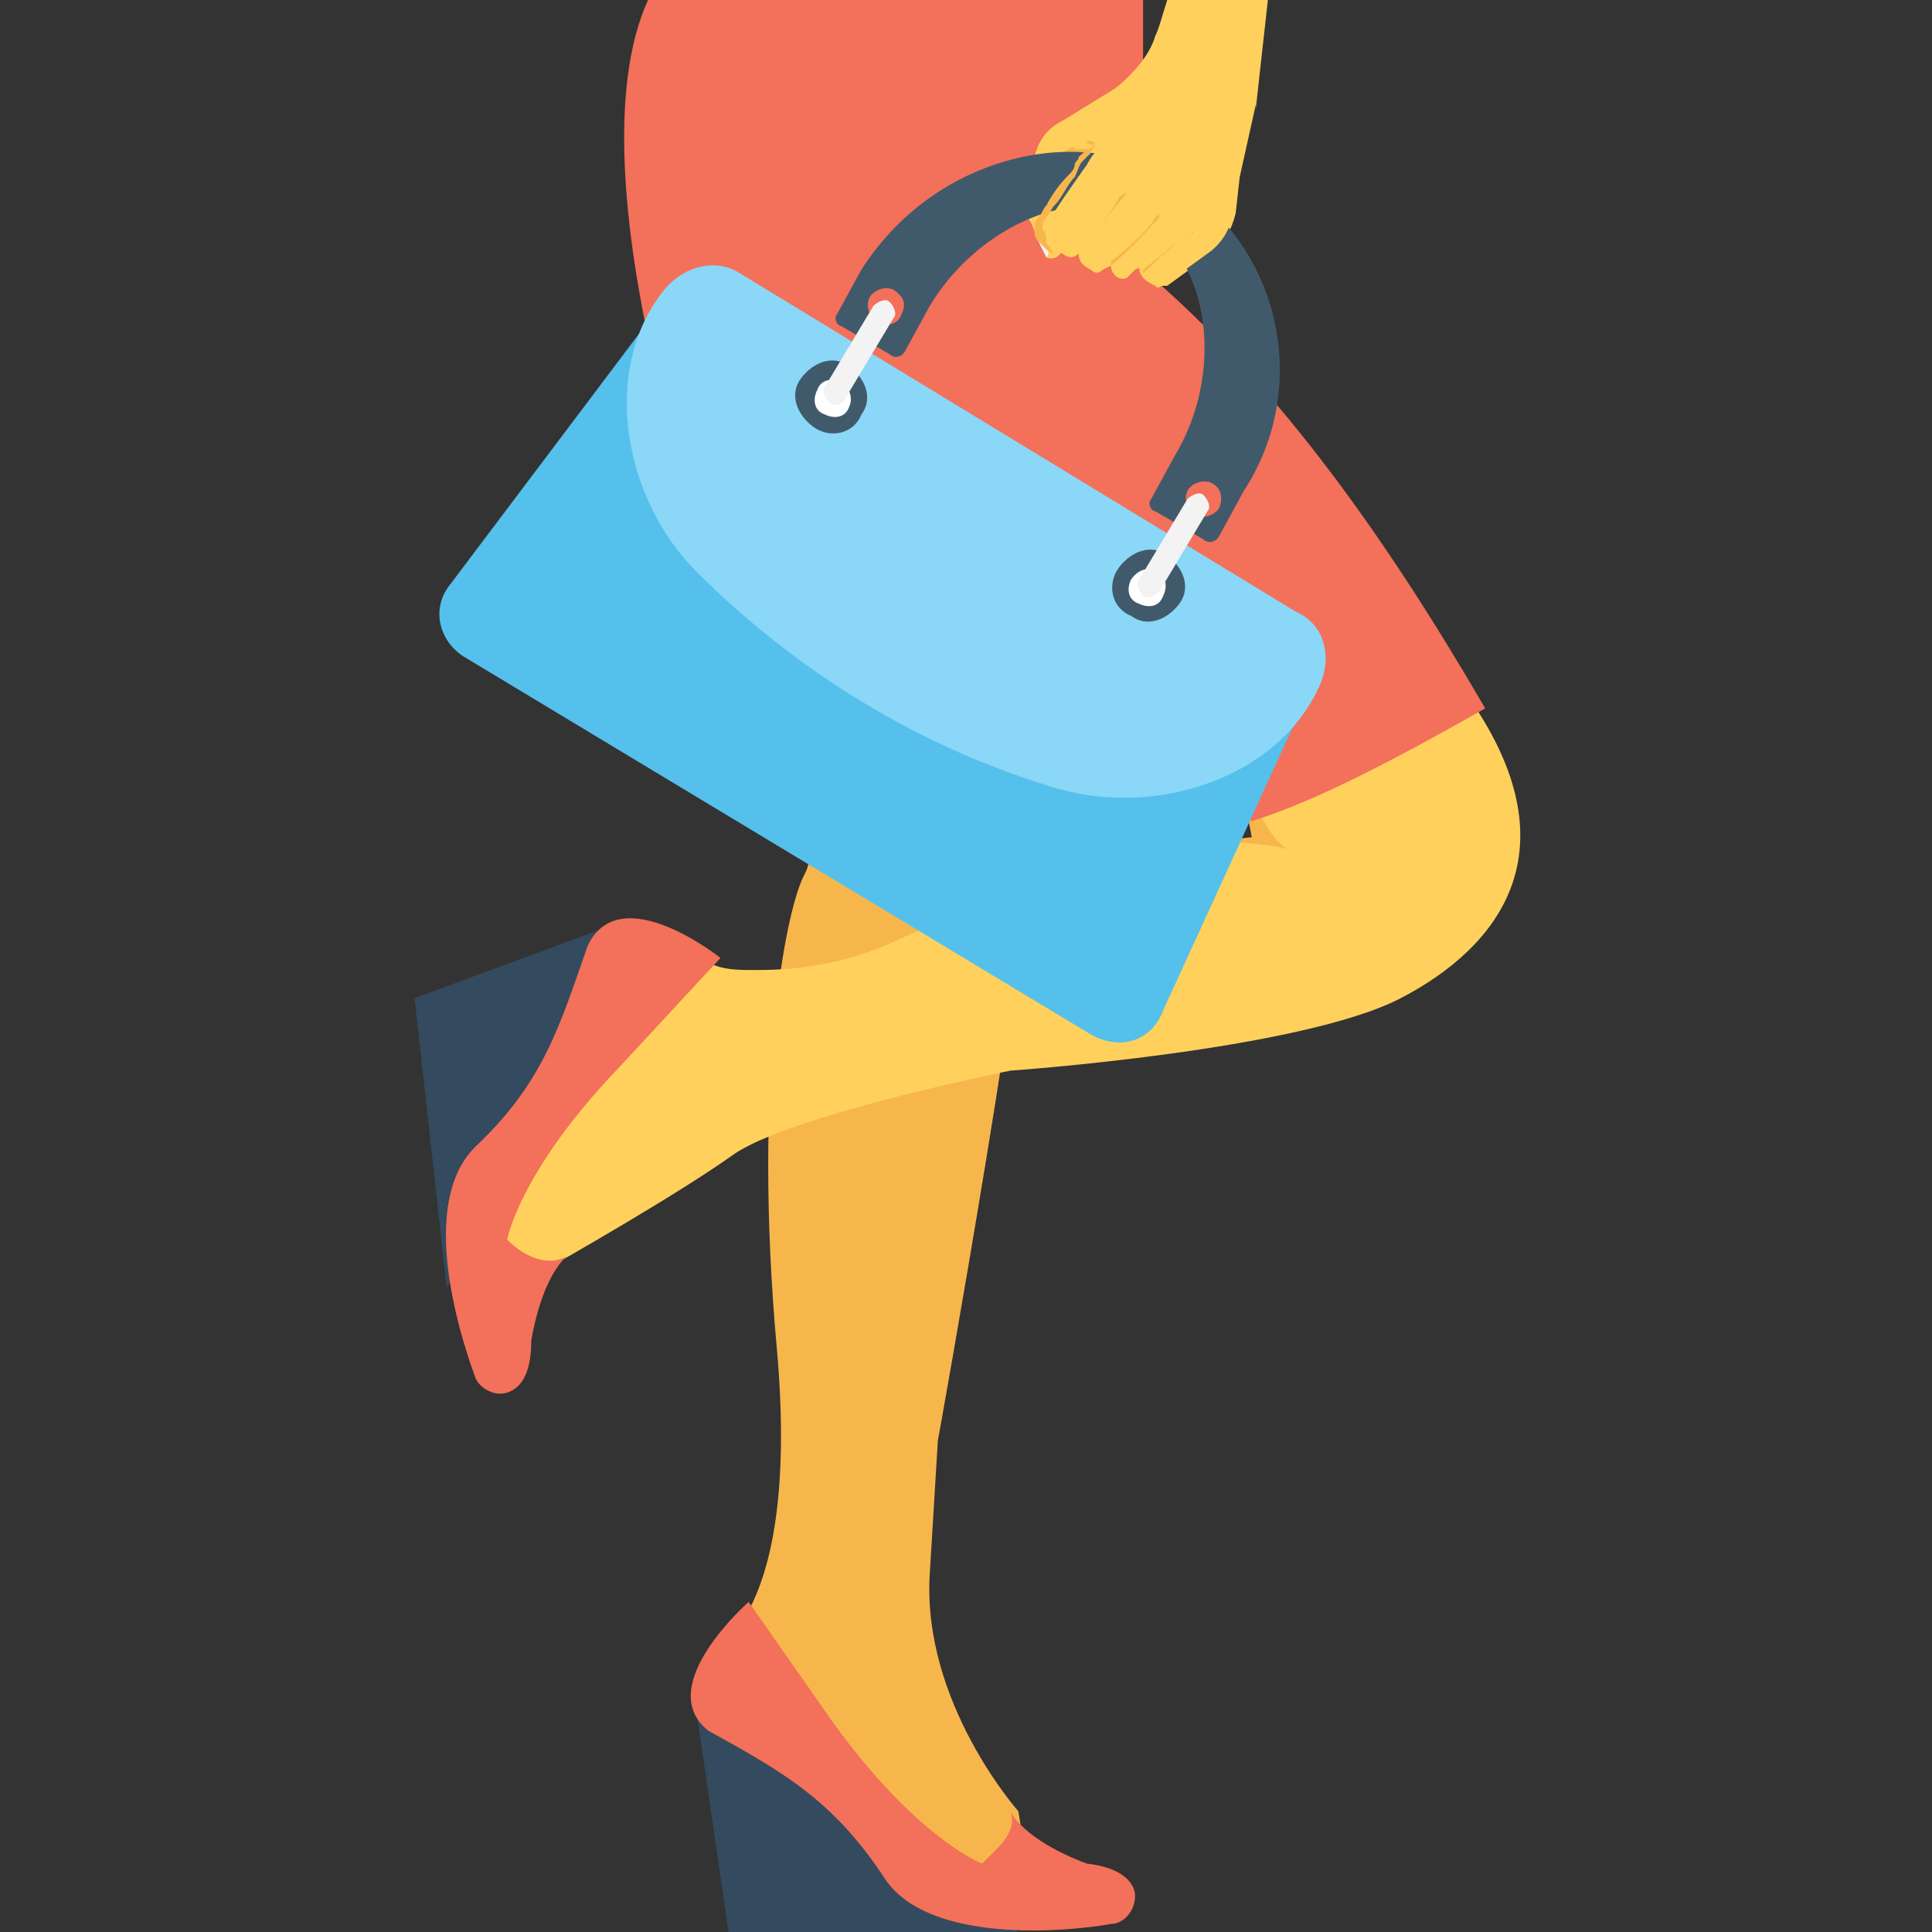 <?xml version="1.0" encoding="utf-8"?>
<!-- Generator: Adobe Illustrator 18.0.0, SVG Export Plug-In . SVG Version: 6.00 Build 0)  -->
<!DOCTYPE svg PUBLIC "-//W3C//DTD SVG 1.1//EN" "http://www.w3.org/Graphics/SVG/1.1/DTD/svg11.dtd">
<svg version="1.1" id="Layer_1" xmlns="http://www.w3.org/2000/svg" xmlns:xlink="http://www.w3.org/1999/xlink" x="0px" y="0px"
	 viewBox="0 0 48 48" enable-background="new 0 0 48 48" xml:space="preserve">
<rect x="0" y="0" width="48" height="48" fill="#333333" stroke="none"/>
<g>
	<g>
		<g>
			<path fill="#F7B64C" d="M20,14.9c0,0,0.5,5.9,0,6.8c-0.5,0.9-1.3,5.2-0.7,11.8c0.6,6.7-1.6,7.5-1.6,7.5l3.9,4.9l4,0.9l-0.3-1.8
				c0,0-2.4-2.7-2.2-5.9c0.2-3.3,0.2-3.3,0.2-3.3s2.4-13.3,2.4-16l-2-6.2L20,14.9z"/>
		</g>
		<g>
			<path fill="#FFD15C" d="M12.6,32.7l1.2-1.3c0,0,3-1.7,4.4-2.7c1.4-1,6.9-2.1,6.9-2.1s7.2-0.5,9.7-1.8c2.5-1.3,4.1-3.6,2-7
				s-2.1-3.3-2.1-3.3l-3.7,4.6l0.2,1.7c0,0-4.2,0.4-9,2.6c-1.1,0.5-2.2,0.7-3.4,0.7c-0.4,0-0.7,0-1-0.1c-1.2-0.4-1.2-0.1-1.2-0.1
				l-4.2,3.3C11.3,29,11.5,30.8,12.6,32.7z"/>
		</g>
		<g>
			<path fill="#F7B64C" d="M30.7,18.7l0.4,2.1c0,0-1.1,0.1-2.7,0.5c-0.1,0.1,0-0.2,0-0.2c2.2-0.4,3.6,0,3.6,0
				C31.4,20.8,30.8,19.1,30.7,18.7z"/>
		</g>
		<g>
			<path fill="#F3705A" d="M28.4,6.7V0H16.1c-2,4.4,1.7,14.4,1.7,14.4l13.3,6c1.6-0.5,3.5-1.5,5.8-2.8C34.4,13.3,31.7,9.5,28.4,6.7z
				"/>
		</g>
		<g>
			<g>
				<path fill="#FFD15C" d="M29,0c-0.1,0.3-0.2,0.7-0.3,0.9c-0.2,0.7-1,1.3-1,1.3L26.4,3c-0.4,0.2-0.6,0.5-0.7,0.9L25.5,5
					c0,0.2,0,0.4,0.1,0.5L26,6.4c0.3,0.1,0.4-0.2,0.4-0.2s0.2,0.2,0.4,0c0,0.2,0.1,0.4,0.3,0.4c0.1,0,0.2,0,0.3,0l0.2-0.1
					c0,0.2,0.2,0.4,0.4,0.3l0.4-0.2c0,0.3,0.1,0.4,0.4,0.5c0.1,0,0.2,0,0.2,0l1.1-0.8c0.3-0.2,0.5-0.6,0.6-1l0.1-0.9l0.4-1.8
					c0-0.1,0,0.2,0,0.1L31.5,0H29z"/>
			</g>
			<g>
				<path fill="#F7B64C" d="M26.3,3.9L26.3,3.9c0.1-0.1,0.3-0.3,0.6-0.3c0.3,0,0.2,0.1,0.2,0.1L26.9,4l-0.3,0.2L26.3,3.9z"/>
			</g>
			<path fill="#F3F3F3" d="M26,6.4L25.8,6c0,0,0.1-0.1,0.2,0C26,6,26.1,6.3,26,6.4z"/>
			<g>
				<g>
					<path fill="#55C0EB" d="M27.1,25.7l-15.6-9.4c-0.6-0.4-0.8-1.2-0.3-1.8l5.5-7.3c0.4-0.5,1.1-0.6,1.6-0.3l13.9,8.4
						c0.5,0.3,0.7,1,0.5,1.5l-3.8,8.3C28.6,25.9,27.8,26.1,27.1,25.7z"/>
				</g>
				<g>
					<path fill="#8AD7F8" d="M26.3,19.6c2.5,0.7,5.5-0.3,6.5-2.6l0,0c0.3-0.7,0.1-1.5-0.6-1.8L18.4,6.8c-0.6-0.4-1.4-0.2-1.9,0.4
						l0,0c-1.6,2-1,5.2,0.8,7C19.8,16.7,22.9,18.6,26.3,19.6z"/>
				</g>
				<g>
					<path fill="#415A6B" d="M29.2,4.5C27.9,3.7,26.4,3.6,25,4c-1.4,0.4-2.7,1.3-3.6,2.7l-0.6,1.1c-0.1,0.1,0,0.3,0.1,0.3l1.2,0.7
						c0.1,0.1,0.3,0.1,0.4-0.1l0.6-1.1c1.2-2,3.7-3.1,5.3-2.1c1.7,1,2,3.8,0.8,5.8l-0.6,1.1c-0.1,0.1,0,0.3,0.1,0.3l1.2,0.7
						c0.1,0.1,0.3,0.1,0.4-0.1l0.6-1.1C32.6,9.6,31.8,6.1,29.2,4.5z M22.4,7.8C22.3,8.1,22,8.1,21.8,8c-0.2-0.1-0.3-0.4-0.2-0.6
						c0.1-0.2,0.4-0.3,0.6-0.2C22.5,7.4,22.5,7.6,22.4,7.8z M30.3,12.6c-0.1,0.2-0.4,0.3-0.6,0.2c-0.2-0.1-0.3-0.4-0.2-0.6
						c0.1-0.2,0.4-0.3,0.6-0.2C30.3,12.1,30.4,12.3,30.3,12.6z"/>
					<g>
						<g>
							<circle fill="#FFFFFF" cx="28.5" cy="14.6" r="0.7"/>
							<path fill="#415A6B" d="M27.8,14.1c0.3-0.4,0.8-0.6,1.2-0.3c0.4,0.3,0.6,0.8,0.3,1.2c-0.3,0.4-0.8,0.6-1.2,0.3
								C27.6,15.1,27.5,14.5,27.8,14.1z M28.1,14.4c-0.1,0.2-0.1,0.5,0.2,0.6c0.2,0.1,0.5,0.1,0.6-0.2c0.1-0.2,0.1-0.5-0.2-0.6
								C28.6,14.1,28.3,14.1,28.1,14.4z"/>
						</g>
					</g>
					<g>
						<g>
							<line fill="#FFFFFF" x1="29.8" y1="12.5" x2="28.6" y2="14.5"/>
							<path fill="#F3F3F3" d="M28.4,14.8c0.1,0.1,0.3,0,0.4-0.1l1.2-2c0.1-0.1,0-0.3-0.1-0.4c-0.1-0.1-0.3,0-0.4,0.1l-1.2,2
								C28.2,14.5,28.3,14.7,28.4,14.8z"/>
						</g>
					</g>
				</g>
				<g>
					<g>
						<circle fill="#FFFFFF" cx="20.7" cy="9.9" r="0.7"/>
						<path fill="#415A6B" d="M20.2,10.6c-0.4-0.3-0.6-0.8-0.3-1.2c0.3-0.4,0.8-0.6,1.2-0.3c0.4,0.3,0.6,0.8,0.3,1.2
							C21.2,10.8,20.6,10.9,20.2,10.6z M20.9,9.5c-0.2-0.1-0.5-0.1-0.6,0.2c-0.1,0.2-0.1,0.5,0.2,0.6c0.2,0.1,0.5,0.1,0.6-0.2
							C21.2,9.9,21.1,9.6,20.9,9.5z"/>
					</g>
				</g>
				<path fill="#F3F3F3" d="M20.6,10c-0.1-0.1-0.2-0.3-0.1-0.4l1.2-2c0.1-0.1,0.3-0.2,0.4-0.1c0.1,0.1,0.2,0.3,0.1,0.4l-1.2,2
					C20.9,10.1,20.7,10.1,20.6,10z"/>
			</g>
			<g>
				<g>
					<path fill="#FFD15C" d="M30.9,3.5L30.9,3.5l-0.2,0.9l-0.1,0.9c0,0.4-0.3,0.8-0.6,1l-1.1,0.8c-0.1,0-0.1,0.1-0.2,0
						c-0.2-0.1-0.4-0.2-0.4-0.5L28,6.9c-0.2,0.1-0.4-0.1-0.4-0.3l-0.2,0.1c-0.1,0.1-0.2,0.1-0.3,0c-0.2-0.1-0.3-0.2-0.3-0.4
						c-0.2,0.2-0.4,0-0.4,0s0,0,0,0c-0.1,0-0.5-0.3-0.4-0.7c0.2-0.4,1-1.5,1-1.5s0.1-0.2,0.2-0.3c0,0,0-0.1,0-0.1
						c-0.1,0-0.2,0-0.3,0c-0.1,0-0.1,0-0.2,0l-0.2-0.6l1.8-0.2L30.9,3.5z"/>
				</g>
				<g>
					<path fill="#F7B64C" d="M29.6,5.8C29.6,5.8,29.5,5.8,29.6,5.8c-0.3,0.2-0.5,0.3-0.7,0.5l-0.5,0.4c0,0,0,0.1,0,0.1
						C29.5,5.7,29.7,5.8,29.6,5.8C29.7,5.8,29.6,5.7,29.6,5.8z"/>
					<path fill="#F7B64C" d="M28.8,5.4c0,0,0-0.1,0-0.1c0,0-0.1,0.1-0.1,0.1c-0.2,0.4-1.1,1.1-1.1,1.1c0,0,0,0.1,0,0.1
						C28.1,6.2,28.8,5.4,28.8,5.4z"/>
					<path fill="#F7B64C" d="M28,4.8C28,4.8,28,4.7,28,4.8c-0.1,0-0.2,0.1-0.2,0.1c-0.1,0.3-1,1.3-1,1.3l0,0c0,0,0,0,0,0L28,4.8z"/>
				</g>
			</g>
			<g>
				<path fill="#F7B64C" d="M27.2,3.6c0,0.1-0.1,0.1-0.1,0.2C27,3.9,27,3.9,26.9,4c-0.1,0.1-0.1,0.2-0.2,0.4
					c-0.2,0.2-0.3,0.5-0.5,0.7c-0.1,0.1-0.1,0.2-0.2,0.3c-0.1,0.1-0.1,0.2-0.1,0.3C26,5.8,26,5.9,26,6c0,0.1,0.1,0.1,0.1,0.2
					c0.1,0.1,0.1,0.1,0.1,0.1c0,0-0.1,0-0.2-0.1c0,0-0.1-0.1-0.2-0.2c-0.1-0.1-0.1-0.2-0.1-0.3c0-0.1,0-0.2,0.1-0.3
					c0.1-0.1,0.1-0.2,0.2-0.3c0.1-0.2,0.3-0.5,0.5-0.7c0.1-0.1,0.2-0.2,0.2-0.3c0-0.1,0.1-0.1,0.1-0.2C27,3.7,27.1,3.7,27.2,3.6
					c0-0.1-0.1-0.1-0.2-0.1c-0.1,0-0.1,0-0.2,0c-0.1,0-0.2,0-0.3,0.1c0,0-0.1,0.1-0.1,0.1c0,0,0,0,0,0c0,0,0.1-0.1,0.1-0.1
					c0.1-0.1,0.2-0.1,0.3-0.1c0.1,0,0.1,0,0.2,0C27,3.6,27.1,3.6,27.2,3.6C27.1,3.6,27.1,3.6,27.2,3.6C27.2,3.6,27.2,3.6,27.2,3.6z"
					/>
			</g>
		</g>
		<g>
			<g>
				<polygon fill="#344A5E" points="15.5,23.2 14.9,23.1 10.3,24.8 11.1,32 				"/>
			</g>
			<g>
				<path fill="#F3705A" d="M12.6,30.8c0,0,0.3-1.7,2.8-4.3l2.5-2.7c0,0-2.5-2-3.3-0.3c-0.7,2-1.1,3.4-2.8,5c-1.4,1.4-0.4,4.6,0,5.7
					c0.1,0.3,0.5,0.5,0.8,0.4c0.3-0.1,0.6-0.4,0.6-1.3c0.3-1.7,0.9-2.1,0.9-2.1C13.6,31.5,13,31.2,12.6,30.8z"/>
			</g>
		</g>
		<g>
			<g>
				<polygon fill="#344A5E" points="17.5,42 17.3,42.5 18.1,48 25.3,48 				"/>
			</g>
			<g>
				<path fill="#F3705A" d="M24.4,46.3c0,0-1.6-0.6-3.7-3.5l-2.1-3c0,0-2.4,2.1-1,3.2c1.8,1,3.1,1.7,4.4,3.7
					c1.1,1.6,4.5,1.3,5.6,1.1c0.3,0,0.6-0.3,0.6-0.7c0-0.3-0.3-0.7-1.2-0.8c-1.6-0.6-1.9-1.3-1.9-1.3C25.3,45.5,24.8,45.9,24.4,46.3
					z"/>
			</g>
		</g>
	</g>
</g>
</svg>
